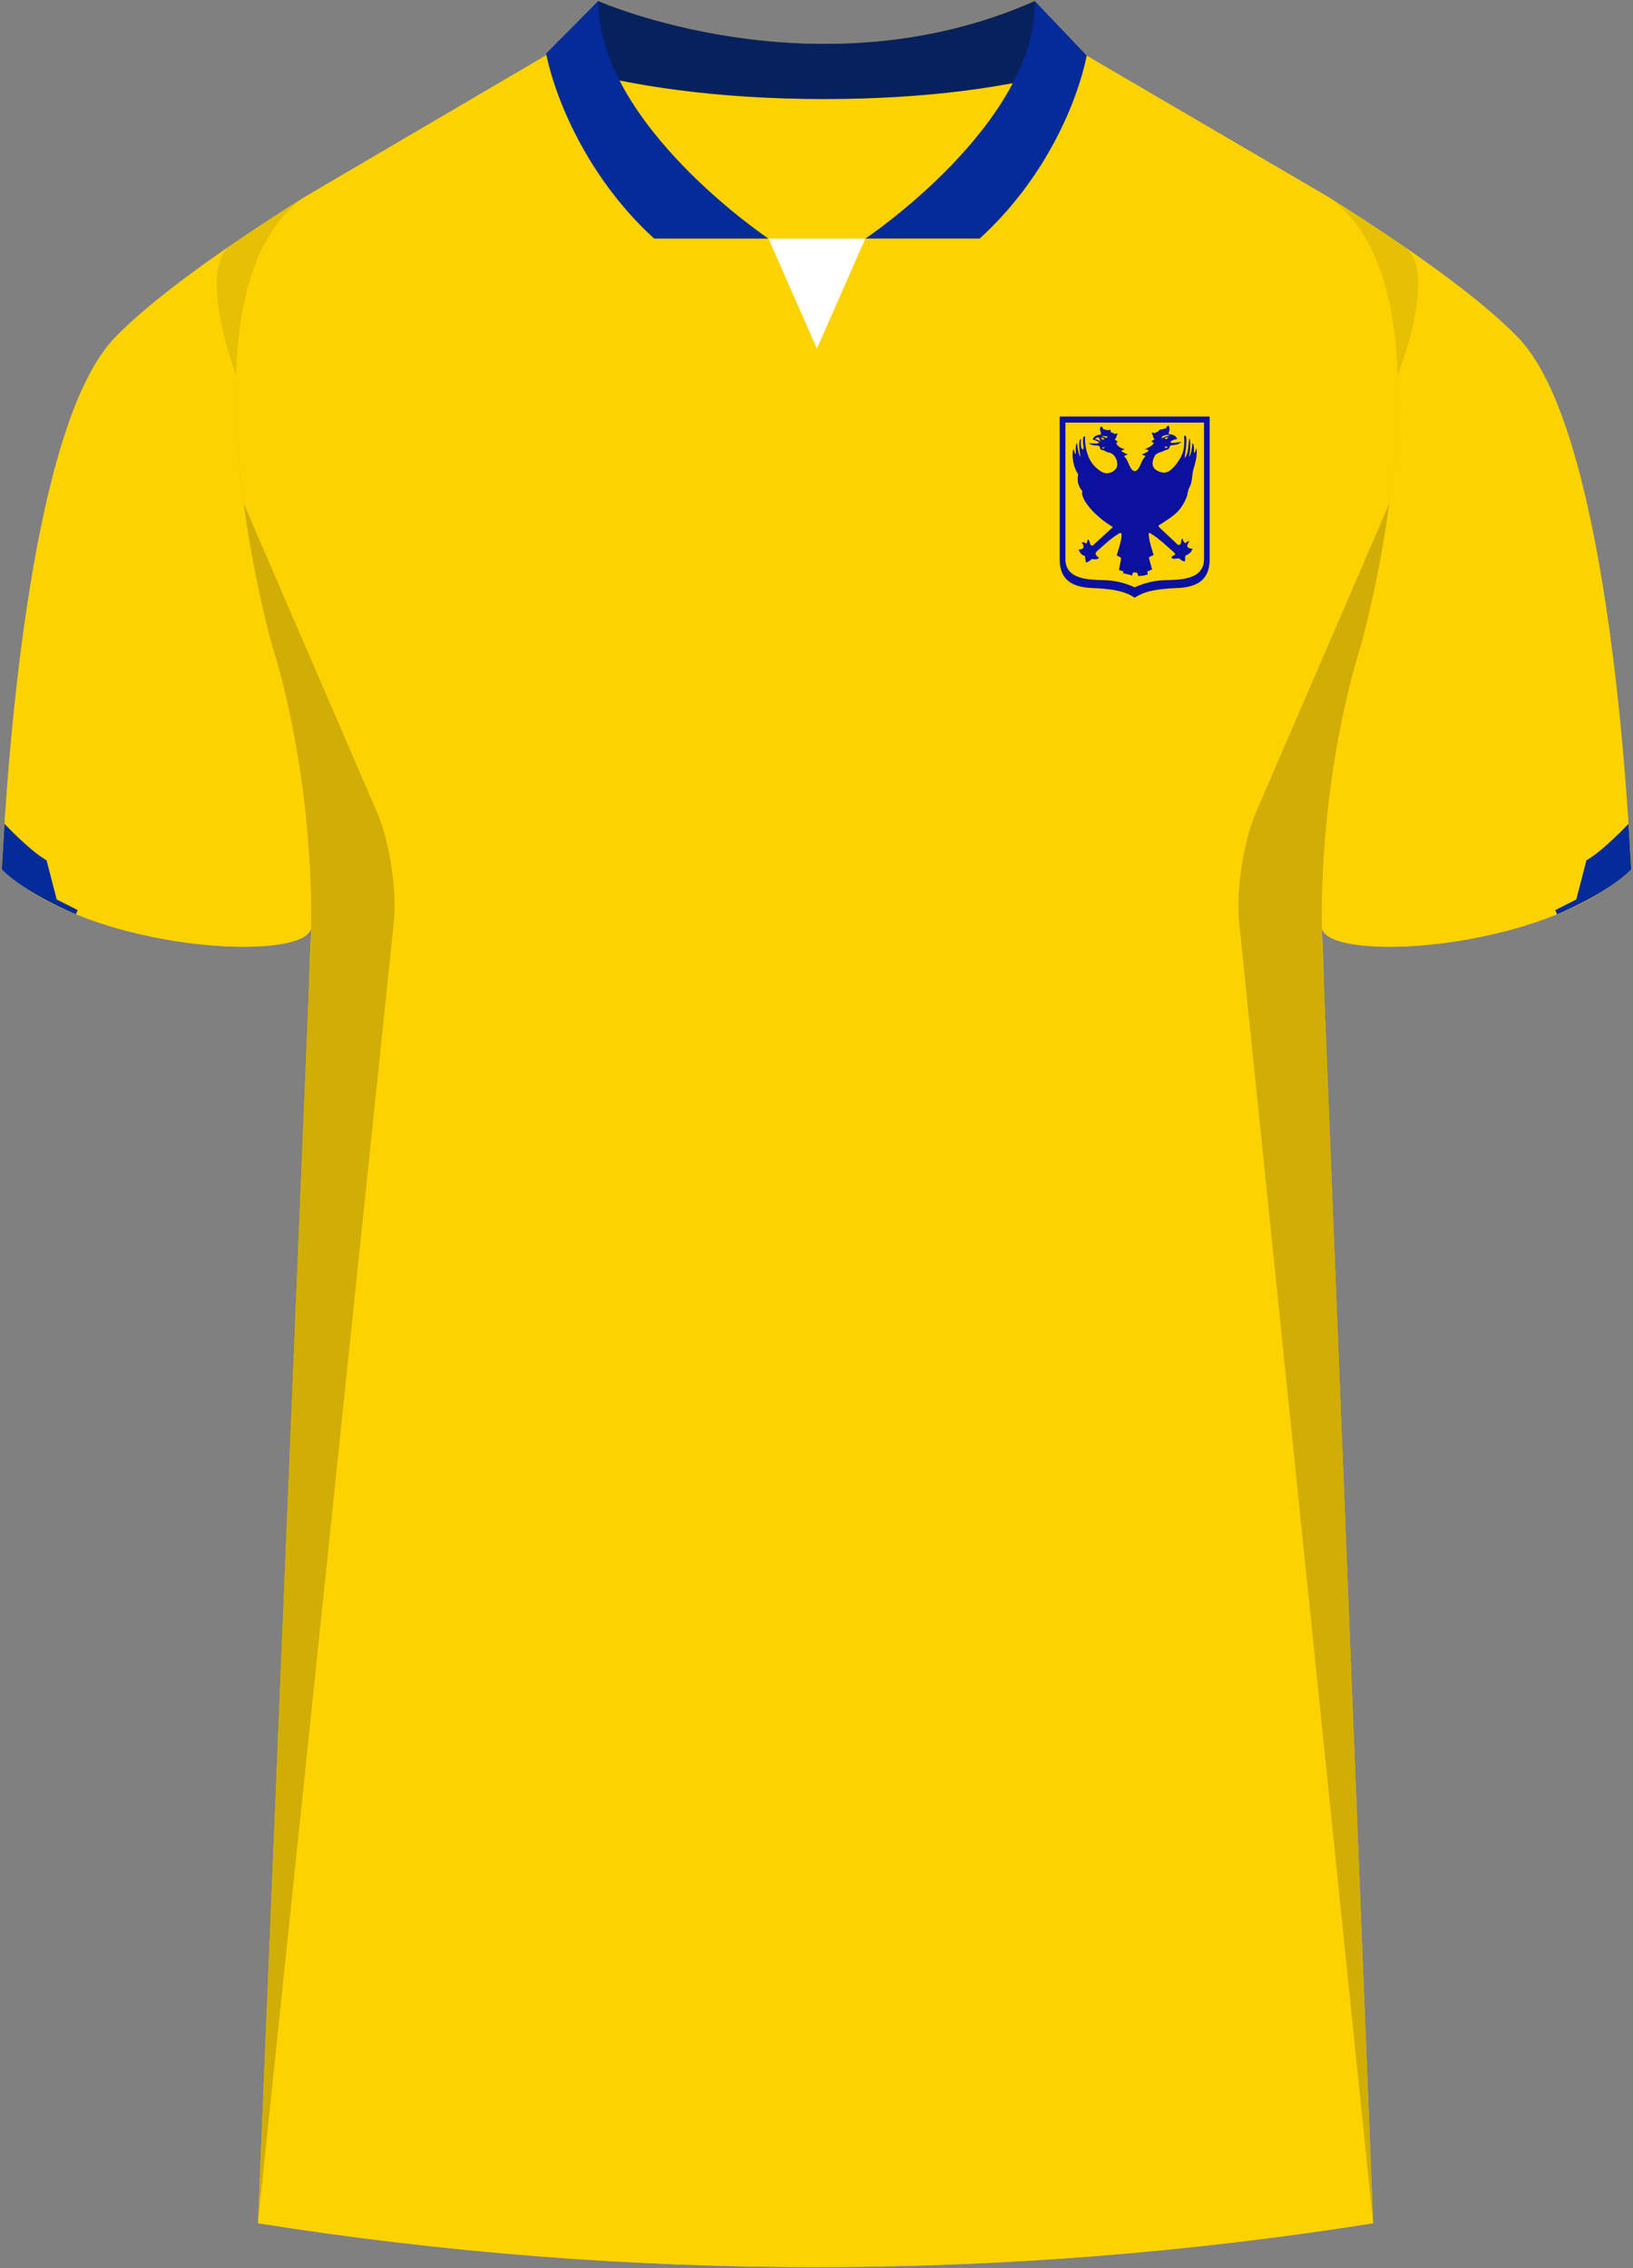<?xml version="1.0" encoding="UTF-8"?> <svg xmlns="http://www.w3.org/2000/svg" viewBox="0 0 360 500"><rect x="0" y="0" width="360" height="500" fill="#808080" stroke="none"/><defs><style> .cls-1 { fill: #f4b602; } .cls-2 { fill: #042b99; } .cls-3 { fill: #fff; } .cls-4 { fill: #fcd200; } .cls-5, .cls-6 { fill: #231f20; } .cls-7 { fill: #0b109f; } .cls-8 { fill: #06215e; } .cls-9 { isolation: isolate; } .cls-10 { mix-blend-mode: multiply; opacity: .2; } .cls-6 { opacity: .5; } </style></defs><g class="cls-9"><g id="Laag_1" data-name="Laag 1"><g id="Villareal"><path id="Jersey_Color" data-name="Jersey Color" class="cls-1" d="m293.05,43.55c16.67,10.51,32.89,21.83,41.65,30.91,18.04,18.7,23.43,88.53,24.9,117.19-19.54,18.42-68.14,20.74-68.22,12.62l11.34,285.83c-81.44,12.9-164.42,12.9-245.85,0l11.76-285.83c-.08,8.12-48.68,5.8-68.22-12.62,1.47-28.66,6.86-98.49,24.9-117.19,8.76-9.08,24.97-20.4,41.64-30.91l53.53-31.41L131.87.23s48.2,21.21,96.11,0l11.35,11.92,53.71,31.41Z"></path><path id="Body" class="cls-4" d="m239.34,12.14l53.71,31.41c29.11,20.47,6.91,98.85,6.91,98.85,0,0-8.95,26.37-8.58,61.88l11.34,285.83c-81.44,12.9-164.42,12.9-245.85,0l11.76-285.83c.37-35.5-8.58-61.88-8.58-61.88,0,0-22.2-78.38,6.91-98.85l53.53-31.41h118.85Z"></path><g id="Sleeves"><g><path class="cls-4" d="m291.38,204.27c.08,8.12,48.68,5.8,68.22-12.62-1.47-28.66-6.86-98.49-24.9-117.19-8.76-9.08-24.97-20.4-41.65-30.91,29.11,20.47,6.91,98.85,6.91,98.85,0,0-8.95,26.37-8.58,61.88Z"></path><path class="cls-4" d="m68.62,204.27c-.08,8.12-48.68,5.8-68.22-12.62,1.47-28.66,6.86-98.49,24.9-117.19,8.76-9.08,24.97-20.4,41.64-30.91-29.1,20.47-6.91,98.85-6.91,98.85,0,0,8.95,26.37,8.58,61.88Z"></path><path class="cls-2" d="m343.25,201.55s10.97-4.45,16.35-9.9l-.59-10.05s-5.42,5.81-9.28,8.07l-2.23,8.62-4.61,2.33.35.93Z"></path><path class="cls-2" d="m16.75,201.55s-10.97-4.45-16.35-9.9l.59-10.05s5.42,5.81,9.28,8.07l2.23,8.62,4.61,2.33-.35.93Z"></path></g></g><g id="Shading" class="cls-10"><path class="cls-5" d="m68.02,217.68c3.28-42.06-7.99-75.29-7.99-75.29,0,0-3.91-13.83-6.3-31.38l29.39,68.07c2.76,6.39,4.43,17.3,3.7,24.22l-29.96,286.78,11.16-272.41Z"></path><path class="cls-5" d="m291.98,217.68c-3.28-42.06,7.99-75.29,7.99-75.29,0,0,3.91-13.83,6.3-31.38l-29.39,68.07c-2.76,6.39-4.43,17.3-3.71,24.22l29.54,286.78-10.74-272.41Z"></path><path class="cls-6" d="m50.79,54.16c5.17-3.55,10.64-7.12,16.16-10.61-10.66,7.5-14.44,22.76-14.94,39.1,0,0-8.6-23.07-1.22-28.49Z"></path><path class="cls-6" d="m309.74,54.51c-5.17-3.55-11.17-7.48-16.69-10.97,10.66,7.5,14.6,22.76,15.1,39.1,0,0,8.97-22.71,1.59-28.13Z"></path><path class="cls-6" d="m157.07,34.73c-10.98-10.56-20.73-18.07-25.2-34.51,0,0,7.45,3.28,19.41,5.97,0,0-1.6,8.2,5.78,28.53Z"></path></g><g id="Collar"><g><path class="cls-8" d="m228.07.23c-47.95,21.23-96.19,0-96.19,0l-11.4,11.93s17.44,12.57,60.3,12.59c41.56-.02,57.7-11.83,58.66-12.59L228.07.23Z"></path><path class="cls-4" d="m180.6,59.06c-.33-.17-36.44-19.01-54.53-43.77,12.95,3.5,31.22,6.54,55.63,6.55,23.32,0,40.67-2.78,53.07-6.09-18.2,24.53-53.85,43.13-54.18,43.3Z"></path></g><path class="cls-2" d="m144.21,52.59c-13.63-12.4-21.38-29.07-23.82-40.78L131.88.23c0,27.18,37.38,52.28,37.54,52.37h-25.21Z"></path><path class="cls-2" d="m215.97,52.59c13.63-12.4,21.16-28.59,23.6-40.3L228.21.36c0,27.18-37.28,52.14-37.44,52.23h25.21Z"></path><polygon class="cls-3" points="180.09 52.59 190.77 52.59 185.43 64.72 180.09 76.85 174.75 64.72 169.41 52.59 180.09 52.59"></polygon></g></g><path id="path6" class="cls-7" d="m233.62,91.82v31.56c0,4.75,3.17,6.12,7.32,6.26,1.99.07,3.85.25,5.43.59,1.53.33,2.83.87,3.78,1.55.96-.68,2.24-1.22,3.78-1.55,1.57-.35,3.44-.52,5.43-.59,4.14-.14,7.31-1.51,7.31-6.26v-31.56h-33.04Z"></path><path id="path10" class="cls-4" d="m234.87,93.16v30.12c.04,4.77,5.79,4.51,8.96,4.63,2.1.08,4.43.67,6.32,1.57,1.89-.9,4.21-1.48,6.32-1.57,3.16-.12,8.92.14,8.96-4.63v-30.12h-30.55Z"></path><path id="path30" class="cls-7" d="m257.49,93.87c-.2.03-.4.34-.41.56-.35.03-.69.15-1.04.26-.1-.1-.29,0-.46.12-.08.06-.2-.01-.14.24-.31.11-.59.29-.97.46-.29-.25-.74-.23-.46.23.13.23.21.28.2.52-.01.22.14.45.36.46-.16.24-.51.36-.78.63l.28.1c.95.37-1.37,1.48-1.68,1.58l.59.12c.8.22-.98.92-1.24,1.02.12.08.25.15.39.2.36.13.45.2.2.44-.77.74-.92,2.3-1.76,2.89-.29.2-.42.23-.72.06-.92-.53-1.05-2.19-1.85-2.96-.26-.24-.18-.31.2-.44.14-.05.27-.11.39-.2-.59-.21-1.07-.48-1.43-.78l.78-.36c-.92-.23-1.6-.64-1.89-1.37l.42-.23c-.35-.2-.61-.42-.72-.71.22,0,.35-.1.35-.32-.02-.25.02-.24.16-.46.27-.46-.18-.48-.46-.23-.29-.21-.62-.36-.96-.46.05-.25.01-.38-.07-.44-.18-.13-.42-.03-.53.08-.35-.11-.7-.23-1.04-.27-.02-.33-.44-.84-.64-.38-.12.28-.07.6.06.94.13.37.18.27,0,.64-.93.09-1.55.42-1.73,1.07.51.13,1,.35,1.43.65-.15.38-1.33.22-2.36.16.88.66,1.97.46,2.35.62.33.14-.16.87,1.05.98.36.26.77.43,1.22.51.5.1.98.46,1.28.98.36.59.52,1.38.41,1.94-.26,1.3-2.14,1.99-3.24,1.38-1.52-.83-2.6-2.09-3.17-3.69-.46-1.3-.74-2.71-.64-4.21-.6-.16-.55,1.07-.35,2.47-.03.48-.22.48-.35.29-.31-.48-.27-1.65-.2-2.18-.24.05-.36.33-.4.76-.05.53,0,1.3.12,2.15.05.33.14.68.15,1.02-.49-.76-.6-1.89-.74-3.02-.43.25-.29,2.09-.32,2.45-.29-.26-.33-.69-.41-1.15-.43.31-.48,3.44.98,5.59-.35,1.56.1,2.72.91,3.71-.14.36-.05.84.16,1.35.42,1.04,1.17,1.98,1.91,2.8,1.25,1.37,2.81,2.62,4.67,3.76l-4.03,3.68c-.2.23-.65.68-.93.16-.23-.42-.15-1.11-.71-1.08.14.36-.04.64-.26.91-.32-.39-.74-.42-.96-.14.18.2.35.26.37.5.04.42.1.55-.27.76-.3.17-.43.14-.77.12.25.89.78,1.28,1.43,1.49,0,.18,0,.36.03.54.05.33.12.49.11.83.49,0,.9-.33,1.3-.72.57.03,1.22.21,1.6-.26-.12-.18-.4-.32-.56-.53-.21-.27-.25-.61.12-.94,1.56-1.35,3.03-2.83,4.78-3.85.68-.4.67-.05.63.59-.08,1.33-.85,3.41-1.04,4.17.36.18.7.34.98.59l-.49,2.64,1,.31-.08.41c.67.12,1.33.29,1.99.49l.1-.45c.04-.15.09-.2.17-.21.09-.01.66-.01.71.02.2.1.2.18.26.38l.12.38c.57-.05,1.37-.03,2.1-.4l-.12-.61,1.05-.45-.72-2.62c.29-.24.69-.38,1.05-.57-.18-.76-.95-2.85-1.04-4.17-.04-.64-.19-.9.49-.5,1.73,1.02,3.22,2.5,4.77,3.85.18.16.55.47.55.63,0,.13-.1.19-.21.23-.34.12-.45.24-.66.53.38.47,1.17.2,1.74.17.4.4.79.67,1.29.66.08-.61-.04-1.03.16-1.28.07-.08.12-.05.29-.13.51-.25,1-.67,1.19-1.36-.4-.06-.83-.05-1.08-.4-.09-.17-.06-.42.05-.66s.28-.48.33-.66c-.6.03-.77.81-1.15.26-.15-.21-.31-.49-.31-.79-.46.22-.21.91-.48,1.22-.39.42-.73.07-.93-.18l-3.72-3.48c-.31-.53-.23-.42.29-.74,1.55-1.02,2.81-1.73,3.93-2.97.74-.82,1.35-1.89,1.76-2.92.34-.84.18-1.33.62-2.15.8-1.48.46-2.77,1.02-4.45.7-2.11.74-4.08.45-4.19-.08.46-.14.77-.42,1.04-.04-.36.08-1.95-.35-2.2-.14,1.13-.25,2.25-.75,3.02.01-.35.1-.69.16-1.02.01-.18.3-2.75-.12-3.03-.12.75-.18,1.52-.25,2.17-.14,1.2-.52,1.91-.79,2.12.01-.34.7-3.89.26-4.83-.07-.16-.22-.05-.36-.05.1,1.5.05,3.07-.55,4.32-.43.89-.97,1.74-1.63,2.45-1,1.07-1.75,1.68-3.22,1.15-1.71-.63-1.92-1.86-1.07-3.48.46-.87,1.52-.72,2.3-1.3,1.21-.12.83-.89,1.17-1,.4-.14,1.6-.01,2.41-.8-.94.1-2.14.38-2.47.07.28-.39.83-.64,1.52-.7-.17-.66-.83-1-1.77-1.09-.18-.37-.13-.16,0-.53.12-.35.11-.87-.01-1.15-.05-.14-.13-.19-.22-.18Zm-.12,2c.33-.01.59.08.57.08-.46.17-1.5.39-1.83.74.04-.27-.02-.4.16-.52.2-.14.64-.25.96-.3.05,0,.1,0,.14,0Zm-13.96.27c.12,0,.23,0,.35.02.28.04.55.16.32.31-.16.1-.3.04-.46-.03-.25-.1-.51-.11-.77-.21-.03,0,.23-.08.57-.08Zm14.2.23c-.35.35-.44.56-.74.36-.38-.27.59-.36.74-.36Zm-15.59.07c.38-.05.44.58.57.91-.33-.3-.73-.49-1.17-.55.1-.21.31-.33.6-.36h0Zm.59.03c.14,0,1.12.14.74.4-.3.2-.4-.06-.74-.4h0Zm14.3,1.97c.18,0,.37.03.55.08-.08.08-.16.14-.25.21-.29.15-.26-.09-.53-.27.07-.01.15-.02.23-.02Zm-13.46.07c.07,0,.16.03.21.03-.16.09-.26.19-.29.08-.03-.09.01-.12.08-.11h0Zm-.24.13c.11,0,.18.03.13.19-.06.19-.23.02-.49-.13.11-.01.25-.06.36-.06h0Z"></path></g></g></svg> 